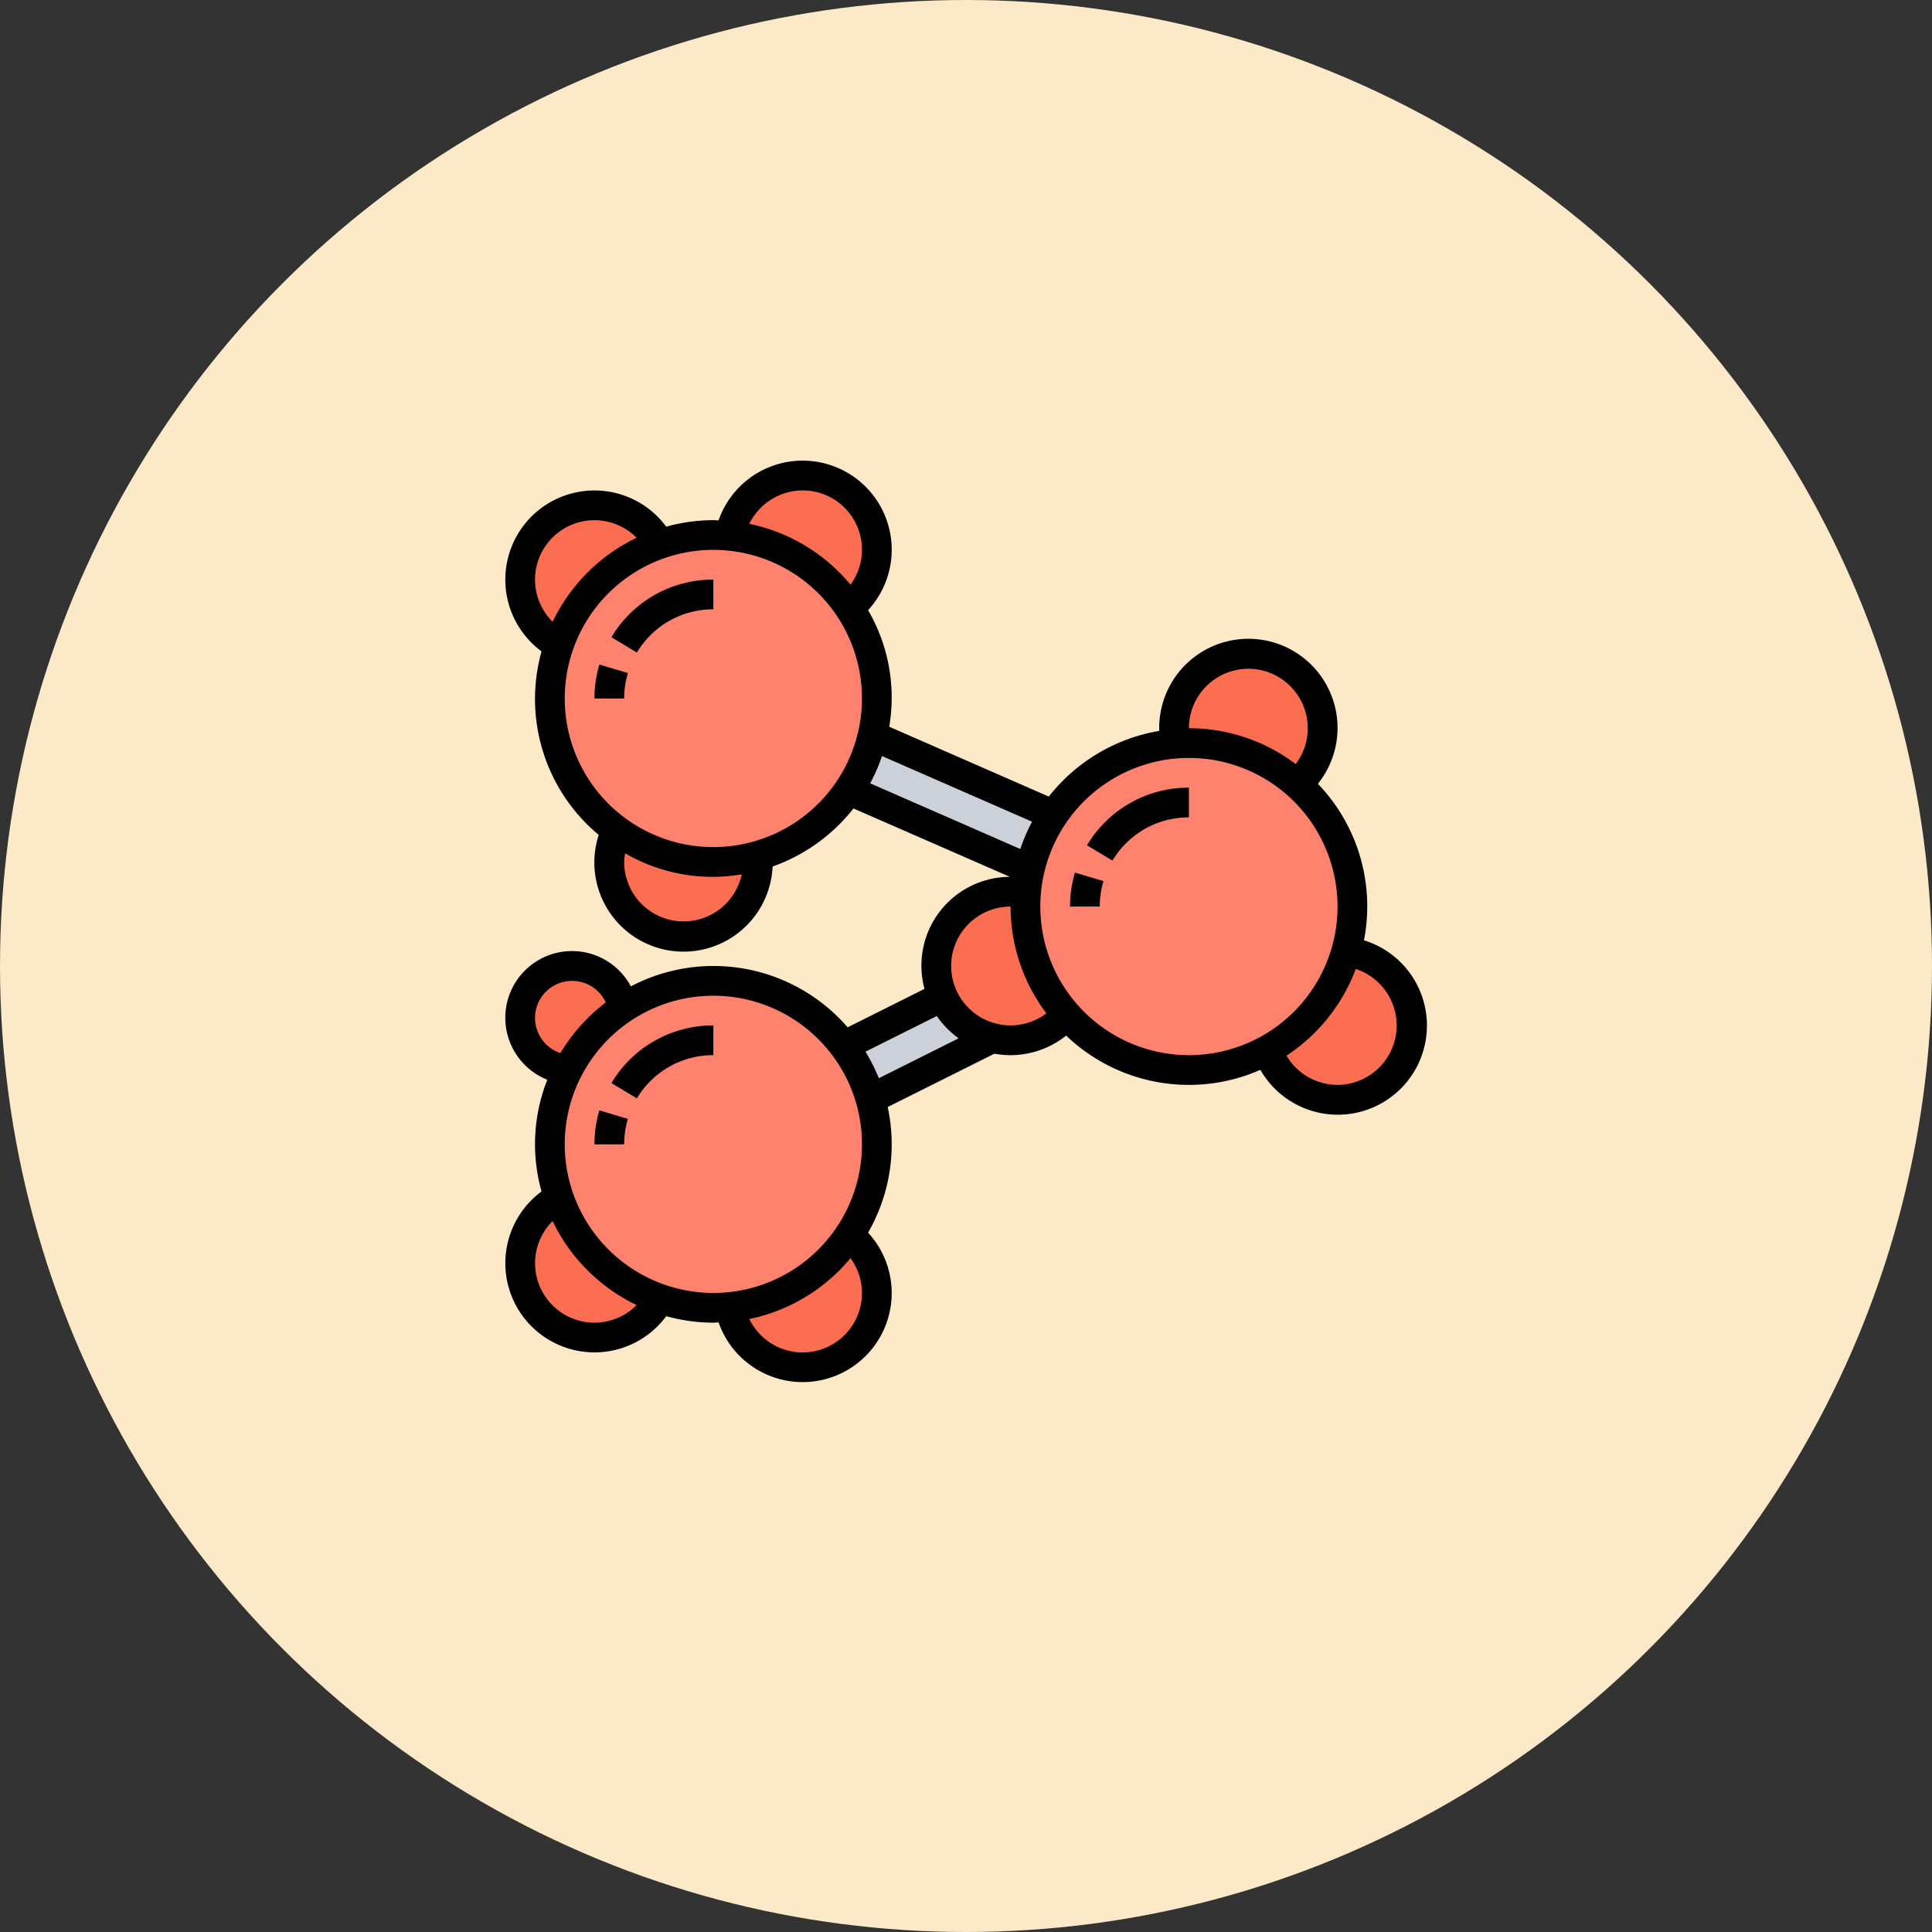 <svg xmlns="http://www.w3.org/2000/svg" width="130" height="130" viewBox="0 0 130 130">
  <rect x="0" y="0" width="130" height="130" fill="#333333" stroke="none"/>
  <g id="Grupo_957761" data-name="Grupo 957761" transform="translate(-420 -532)">
    <circle id="Elipse_6672" data-name="Elipse 6672" cx="65" cy="65" r="65" transform="translate(420 532)" fill="#fce9c7"/>
    <g id="molecular" transform="translate(453 562)">
      <g id="Grupo_956460" data-name="Grupo 956460">
        <g id="Grupo_956446" data-name="Grupo 956446">
          <path id="Trazado_720763" data-name="Trazado 720763" d="M33.78,39.85l-8.21,4.1a11.046,11.046,0,0,0-1.79-3.58l6.66-3.32a5,5,0,0,0,3.34,2.8Z" fill="#ccd1d9"/>
        </g>
        <g id="Grupo_956447" data-name="Grupo 956447">
          <path id="Trazado_720764" data-name="Trazado 720764" d="M25.71,19.5l12.18,5.33a10.961,10.961,0,0,0-1.59,3.61l-.3-.07-11.9-5.2a10.706,10.706,0,0,0,1.61-3.67Z" fill="#ccd1d9"/>
        </g>
        <g id="Grupo_956448" data-name="Grupo 956448">
          <path id="Trazado_720765" data-name="Trazado 720765" d="M7,4a5,5,0,0,1,4.39,2.6v.01a11.017,11.017,0,0,0-6.78,6.78A5,5,0,0,1,7,4Z" fill="#fc6e51"/>
        </g>
        <g id="Grupo_956449" data-name="Grupo 956449">
          <path id="Trazado_720766" data-name="Trazado 720766" d="M21,2a5,5,0,0,1,3.14,8.89,10.9,10.9,0,0,0-8.05-4.83V6.05A4.993,4.993,0,0,1,21,2Z" fill="#fc6e51"/>
        </g>
        <g id="Grupo_956450" data-name="Grupo 956450">
          <path id="Trazado_720767" data-name="Trazado 720767" d="M57.57,34.04a5,5,0,1,1-5.29,6.61A10.982,10.982,0,0,0,57.57,34.04Z" fill="#fc6e51"/>
        </g>
        <g id="Grupo_956451" data-name="Grupo 956451">
          <path id="Trazado_720768" data-name="Trazado 720768" d="M51,14a5,5,0,0,1,3.29,8.76A10.942,10.942,0,0,0,47,20a8.833,8.833,0,0,0-.89.04A5.1,5.1,0,0,1,46,19,5,5,0,0,1,51,14Z" fill="#fc6e51"/>
        </g>
        <g id="Grupo_956452" data-name="Grupo 956452">
          <path id="Trazado_720769" data-name="Trazado 720769" d="M35,30a4.712,4.712,0,0,1,1,.1h.04c-.03.3-.04.6-.04.9a10.942,10.942,0,0,0,2.76,7.29A4.963,4.963,0,0,1,35,40a4.912,4.912,0,0,1-1.22-.15A5,5,0,0,1,35,30Z" fill="#fc6e51"/>
        </g>
        <g id="Grupo_956453" data-name="Grupo 956453">
          <path id="Trazado_720770" data-name="Trazado 720770" d="M26,57a5,5,0,0,1-9.9,1l-.01-.06a10.936,10.936,0,0,0,8.06-4.83A5,5,0,0,1,26,57Z" fill="#fc6e51"/>
        </g>
        <g id="Grupo_956454" data-name="Grupo 956454">
          <path id="Trazado_720771" data-name="Trazado 720771" d="M11.39,57.39a5,5,0,1,1-6.78-6.78,11.017,11.017,0,0,0,6.78,6.78Z" fill="#fc6e51"/>
        </g>
        <g id="Grupo_956455" data-name="Grupo 956455">
          <path id="Trazado_720772" data-name="Trazado 720772" d="M17.98,27.59c.01.14.02.27.02.41A5,5,0,0,1,8,28a4.937,4.937,0,0,1,.48-2.14,11.012,11.012,0,0,0,9.5,1.73Z" fill="#fc6e51"/>
        </g>
        <g id="Grupo_956456" data-name="Grupo 956456">
          <path id="Trazado_720773" data-name="Trazado 720773" d="M8.93,37.82A11.179,11.179,0,0,0,5.2,41.99a3.5,3.5,0,1,1,3.73-4.17Z" fill="#fc6e51"/>
        </g>
        <g id="Grupo_956457" data-name="Grupo 956457">
          <path id="Trazado_720774" data-name="Trazado 720774" d="M57.57,34.04A11,11,0,0,1,36,31c0-.3.01-.6.04-.9a10.245,10.245,0,0,1,.26-1.66,10.986,10.986,0,0,1,9.81-8.4A8.833,8.833,0,0,1,47,20,11,11,0,0,1,57.57,34.04Z" fill="#ff826e"/>
        </g>
        <g id="Grupo_956458" data-name="Grupo 956458">
          <path id="Trazado_720775" data-name="Trazado 720775" d="M25.57,43.95a10.989,10.989,0,0,1-9.48,13.99A9.818,9.818,0,0,1,15,58a10.772,10.772,0,0,1-3.61-.61,11.017,11.017,0,0,1-6.78-6.78A10.772,10.772,0,0,1,4,47a10.956,10.956,0,0,1,1.2-5.01,11.179,11.179,0,0,1,3.73-4.17,11,11,0,0,1,16.64,6.13Z" fill="#ff826e"/>
        </g>
        <g id="Grupo_956459" data-name="Grupo 956459">
          <path id="Trazado_720776" data-name="Trazado 720776" d="M25.71,19.5a10.706,10.706,0,0,1-1.61,3.67A11,11,0,0,1,4,17a10.772,10.772,0,0,1,.61-3.61,11.017,11.017,0,0,1,6.78-6.78A10.772,10.772,0,0,1,15,6a9.818,9.818,0,0,1,1.09.06A10.985,10.985,0,0,1,25.71,19.5Z" fill="#ff826e"/>
        </g>
      </g>
      <g id="Grupo_956461" data-name="Grupo 956461">
        <path id="Trazado_720777" data-name="Trazado 720777" d="M58.778,33.271a11.9,11.9,0,0,0-3.1-10.531A6,6,0,1,0,45,19c0,.06.008.119.009.179A11.991,11.991,0,0,0,37.572,23.6L26.834,18.9a11.68,11.68,0,0,0-1.423-7.845A5.993,5.993,0,1,0,15.349,5.018C15.232,5.014,15.118,5,15,5a11.942,11.942,0,0,0-3.171.439,6,6,0,1,0-8.39,8.391A11.9,11.9,0,0,0,7.287,26.18a6,6,0,1,0,11.7,2.126A12.034,12.034,0,0,0,24.428,24.4L34.95,29a5.975,5.975,0,0,0-5.742,7.538l-5.173,2.587A11.94,11.94,0,0,0,9.45,36.371a4.489,4.489,0,1,0-5.623,6.283,11.765,11.765,0,0,0-.388,7.517,6,6,0,1,0,8.391,8.39A11.929,11.929,0,0,0,15,59c.119,0,.234-.014.353-.018a5.991,5.991,0,1,0,10.058-6.039,11.893,11.893,0,0,0,1.32-8.454L33.915,40.9A6.065,6.065,0,0,0,35,41a5.992,5.992,0,0,0,3.74-1.318,11.932,11.932,0,0,0,13.068,2.305,6,6,0,1,0,6.97-8.716ZM51,15a4,4,0,0,1,3.186,6.412A11.926,11.926,0,0,0,47,19,4,4,0,0,1,51,15ZM21,3a3.983,3.983,0,0,1,3.228,6.34A12.008,12.008,0,0,0,17.42,5.246,4,4,0,0,1,21,3ZM3,9A4,4,0,0,1,9.837,6.184a12.055,12.055,0,0,0-5.653,5.653A4,4,0,0,1,3,9ZM13,32a4,4,0,0,1-4-4,4.073,4.073,0,0,1,.064-.585,11.686,11.686,0,0,0,7.846,1.418A4,4,0,0,1,13,32Zm2-5A10,10,0,1,1,25,17,10.011,10.011,0,0,1,15,27Zm11.347-6.128,10.1,4.419a11.939,11.939,0,0,0-.794,1.836l-10.1-4.419A12.038,12.038,0,0,0,26.347,20.872ZM3,38.5a2.495,2.495,0,0,1,4.761-1.048,12.053,12.053,0,0,0-3.053,3.41A2.514,2.514,0,0,1,3,38.5ZM7,59a4,4,0,0,1-2.816-6.837,12.055,12.055,0,0,0,5.653,5.653A4,4,0,0,1,7,59ZM5,47A10,10,0,1,1,15,57,10.011,10.011,0,0,1,5,47ZM25,57a3.99,3.99,0,0,1-7.579,1.754,12.005,12.005,0,0,0,6.807-4.094A3.975,3.975,0,0,1,25,57Zm1.135-14.449a11.954,11.954,0,0,0-.9-1.786l4.8-2.4a6.042,6.042,0,0,0,1.469,1.5ZM31,35a4,4,0,0,1,4-4,11.923,11.923,0,0,0,2.412,7.186A4,4,0,0,1,31,35Zm6-4A10,10,0,1,1,47,41,10.011,10.011,0,0,1,37,31ZM57,43a4,4,0,0,1-3.435-1.967A12.048,12.048,0,0,0,58.228,35.2,4,4,0,0,1,57,43Z"/>
        <path id="Trazado_720778" data-name="Trazado 720778" d="M40.143,26.877l1.713,1.032A5.959,5.959,0,0,1,47,25V23a7.944,7.944,0,0,0-6.857,3.877Z"/>
        <path id="Trazado_720779" data-name="Trazado 720779" d="M39,31h2a5.948,5.948,0,0,1,.249-1.714l-1.917-.571A7.994,7.994,0,0,0,39,31Z"/>
        <path id="Trazado_720780" data-name="Trazado 720780" d="M8.143,12.877l1.713,1.032A5.959,5.959,0,0,1,15,11V9A7.944,7.944,0,0,0,8.143,12.877Z"/>
        <path id="Trazado_720781" data-name="Trazado 720781" d="M7,17H9a5.948,5.948,0,0,1,.249-1.714l-1.917-.571A8,8,0,0,0,7,17Z"/>
        <path id="Trazado_720782" data-name="Trazado 720782" d="M8.143,42.877l1.713,1.031A5.96,5.96,0,0,1,15,41V39a7.943,7.943,0,0,0-6.857,3.877Z"/>
        <path id="Trazado_720783" data-name="Trazado 720783" d="M7,47H9a5.953,5.953,0,0,1,.249-1.714l-1.917-.572A8,8,0,0,0,7,47Z"/>
      </g>
    </g>
  </g>
</svg>

